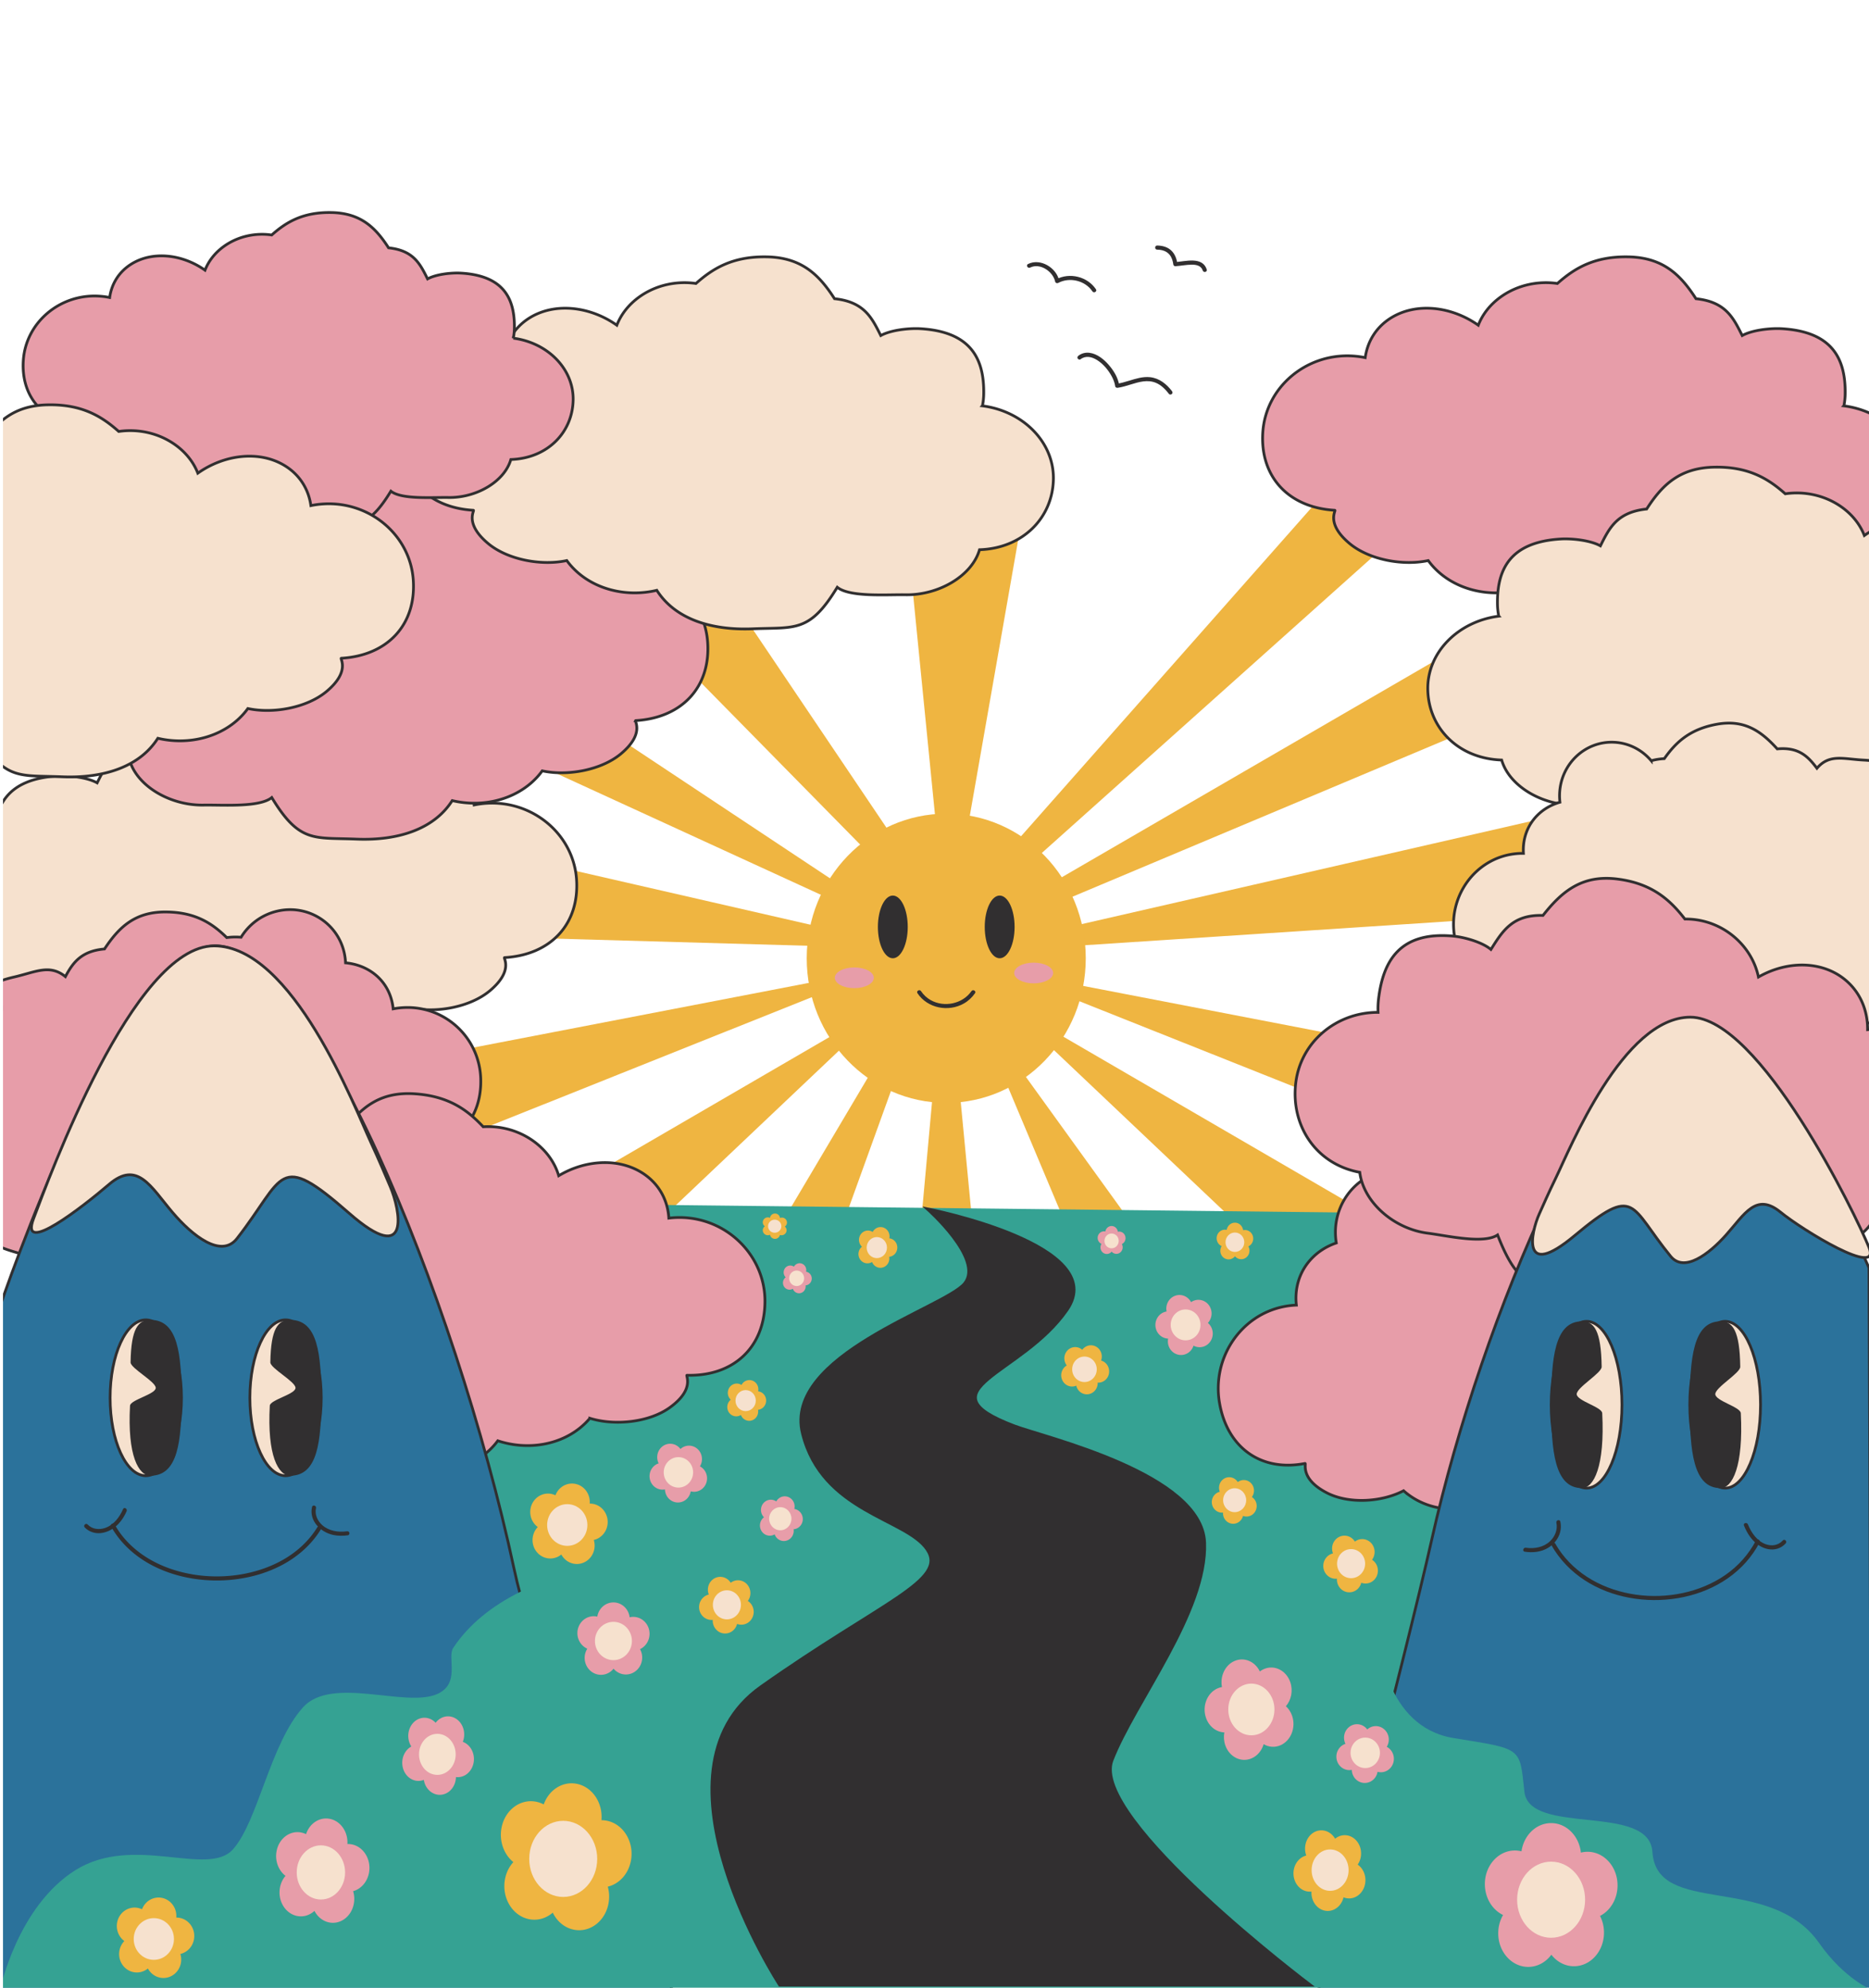 <svg xmlns="http://www.w3.org/2000/svg" xmlns:xlink="http://www.w3.org/1999/xlink" viewBox="0 0 1359.832 1446.118" xmlns:v="https://vecta.io/nano"><style><![CDATA[.L{fill:#f6e1ce}.M{fill:#e79da9}.N{fill:#efb541}.O{stroke-width:2}.P{fill:#312f30}.Q{stroke:#312f30}.R{stroke-miterlimit:10}]]></style><defs><clipPath id="A"><path d="M2.187 43.18h1359.7v1402.938H2.187z" fill="none"/></clipPath><path id="B" d="M367.116 696.667c-1.221.072 6.891 9.461-10.801 24.203-14.207 11.838-38.878 16.355-57.196 12.368-1.14 1.588-2.39 3.118-3.765 4.614-15.028 16.345-39.435 22.329-61.729 17.029-13.314 20.965-39.71 29.264-69.76 28.023-30.873-1.274-41.316 3.042-61.523-30.248-8.976 7.374-36.047 5.229-49.513 5.478-24.269.45-48.498-13.707-53.99-32.769-31.558-1.03-53.27-23.289-53.754-51.375-.464-26.881 22.064-49.475 51.629-53.289a47.44 47.44 0 0 1-.93-8.552c-.445-25.809 9.395-45.406 45.988-47.58 8.619-.512 21.902 1.047 28.904 4.991 6.412-12.786 11.956-24.562 33.653-26.811 11.259-17.528 24.028-29.987 49.257-30.454 24.7-.458 39.072 8.246 51.581 19.38 13.874-2.041 28.853 1.032 40.891 9.547 8.007 5.661 13.611 12.945 16.658 20.808 19.575-13.85 45.176-16.686 63.469-5.346 10.826 6.706 17.158 17.183 18.789 28.94 2.996-.622 6.079-1.029 9.234-1.22 33.758-1.999 62.978 22.734 65.255 55.234 2.277 32.512-18.589 55.051-52.348 57.03z"/><path id="C" d="M971.152 371.241c1.221.072-6.891 9.461 10.801 24.203 14.207 11.838 38.878 16.355 57.196 12.368 1.14 1.588 2.39 3.118 3.765 4.614 15.028 16.345 39.435 22.329 61.729 17.029 13.314 20.965 39.71 29.264 69.76 28.023 30.873-1.274 41.316 3.042 61.523-30.248 8.976 7.374 36.047 5.229 49.513 5.478 24.269.45 48.498-13.707 53.99-32.769 31.558-1.03 53.27-23.289 53.754-51.375.464-26.881-22.064-49.475-51.629-53.289a47.44 47.44 0 0 0 .93-8.552c.445-25.809-9.395-45.406-45.988-47.58-8.619-.512-21.902 1.047-28.904 4.991-6.412-12.786-11.956-24.562-33.653-26.811-11.259-17.528-24.028-29.987-49.257-30.454-24.7-.458-39.072 8.246-51.581 19.38-13.874-2.041-28.853 1.032-40.891 9.547-8.007 5.661-13.611 12.945-16.658 20.808-19.575-13.85-45.176-16.686-63.469-5.346-10.826 6.706-17.158 17.183-18.789 28.94-2.996-.622-6.079-1.029-9.234-1.22-33.758-1.999-62.978 22.734-65.255 55.234-2.277 32.512 18.589 55.051 52.348 57.03z"/><path id="D" d="M132.04 1016.936c0 31.308-2.415 56.688-22.542 56.688-8.655 0-16.907-14.616-14.894-50.946.237-4.279 18.718-8.341 18.718-12.945s-18.38-14.294-18.316-18.583c.372-24.853 5.636-30.902 14.492-30.902 20.127 0 22.542 25.38 22.542 56.688z"/><path id="E" d="M1229.44,1021.972c0,33.504,2.395,60.665,22.352,60.665,8.582,0,16.764-15.641,14.768-54.52-.235-4.579-18.56-8.927-18.56-13.853,0-4.931,18.225-15.297,18.161-19.886-.369-26.597-5.588-33.07-14.369-33.07-19.957,0-22.352,27.161-22.352,60.665Z"/><path id="F" d="M512.269 1081.767c3.322-4.164 2.758-10.327-1.259-13.77-.553-.474-1.144-.872-1.762-1.194 2.544-4.106 1.782-9.622-1.937-12.808-3.623-3.104-8.811-2.934-12.232.179a9.69 9.69 0 0 0-1.457-1.559c-4.018-3.443-9.968-2.861-13.29 1.303-2.482 3.11-2.795 7.34-1.117 10.719a9.38 9.38 0 0 0-4.45 3.099c-3.322 4.164-2.761 10.33 1.257 13.773 2.256 1.933 5.125 2.598 7.793 2.066.065 2.726 1.229 5.413 3.417 7.288 4.018 3.443 9.967 2.856 13.29-1.308a9.83 9.83 0 0 0 2.025-4.57c3.455.96 7.291-.171 9.722-3.218zm-20.797-8.051a10 10 0 0 0-1.043-4.229 9.27 9.27 0 0 0 3.395-1.973 9.69 9.69 0 0 0 1.457 1.559c.553.474 1.144.872 1.762 1.194-.699 1.12-1.146 2.348-1.348 3.609-1.383-.387-2.829-.434-4.222-.16z"/><path id="G" d="M441.852 1110.087c1.492-7.234-2.956-14.348-9.936-15.893a12.39 12.39 0 0 0-2.868-.295c.582-6.654-3.71-12.851-10.171-14.282-6.293-1.394-12.49 2.215-14.742 8.238a12.74 12.74 0 0 0-2.72-.937c-6.98-1.546-13.849 3.062-15.341 10.296-1.114 5.404 1.088 10.745 5.188 13.747-1.714 1.768-2.969 4.052-3.511 6.68-1.492 7.234 2.955 14.353 9.935 15.898 3.919.868 7.808-.206 10.723-2.601 1.742 3.267 4.797 5.767 8.598 6.608 6.98 1.546 13.845-3.068 15.337-10.302.488-2.369.343-4.724-.331-6.877 4.781-1.099 8.748-4.989 9.839-10.281zm-30.166 3.861c-.932-1.748-2.242-3.282-3.847-4.451a13.3 13.3 0 0 0 2.917-4.622 12.74 12.74 0 0 0 2.72.937 12.39 12.39 0 0 0 2.868.295c-.165 1.819.042 3.603.566 5.266-1.916.437-3.7 1.328-5.224 2.575z"/><path id="H" d="M999.933 1149.261c3.493-3.676 3.449-9.588-.098-13.208-.489-.499-1.019-.928-1.58-1.287 2.748-3.688 2.464-9-.819-12.351-3.198-3.264-8.148-3.548-11.651-.879-.356-.571-.775-1.112-1.261-1.608a8.79 8.79 0 0 0-12.747.099c-2.609 2.746-3.245 6.743-1.919 10.101-1.647.375-3.212 1.23-4.481 2.566-3.493 3.676-3.452 9.59.095 13.21 1.992 2.033 4.667 2.911 7.248 2.634-.156 2.598.736 5.255 2.668 7.227a8.79 8.79 0 0 0 12.747-.104c1.144-1.204 1.91-2.646 2.292-4.174 3.21 1.21 6.95.463 9.505-2.226zm-19.14-9.444c.084-1.39-.132-2.801-.654-4.112 1.2-.271 2.357-.801 3.387-1.586.356.571.775 1.112 1.261 1.608s1.019.928 1.58 1.287a9.2 9.2 0 0 0-1.571 3.317c-1.285-.487-2.657-.656-4.004-.514z"/><path id="I" d="M557.059 1021.153c1.181-3.526-.619-7.375-4.022-8.599a6.27 6.27 0 0 0-1.418-.332c.691-3.295-1.087-6.674-4.236-7.807-3.068-1.103-6.387.304-7.877 3.175-.404-.259-.84-.477-1.306-.645-3.403-1.224-7.119.641-8.3 4.167-.882 2.634-.1 5.451 1.773 7.218-.964.775-1.73 1.838-2.159 3.119-1.181 3.526.618 7.378 4.021 8.602 1.911.687 3.922.4 5.526-.611.676 1.748 2.056 3.197 3.909 3.863 3.403 1.224 7.117-.644 8.298-4.171.387-1.155.455-2.344.247-3.465 2.46-.242 4.68-1.935 5.544-4.514zm-15.338-.011a6.73 6.73 0 0 0-1.66-2.477c.703-.563 1.3-1.282 1.738-2.126.404.259.84.477 1.306.645a6.33 6.33 0 0 0 1.418.333c-.192.9-.195 1.807-.033 2.673-.986.095-1.933.427-2.771.953z"/></defs><g clip-path="url(#A)"><g class="N"><path d="M603.949 654.054L228.607 481.83h138.35l244.279 162.057-7.287 10.167zm-7.331 20.3L102.971 561.21v113.144l497.137 14.068-3.49-14.068zm-.941 39.333l-360.412 69.492 43.289 67.042 318.464-127.299-1.341-9.235zm13.599 37.436l-255.52 148.581 105.528 7.844L616.563 758.53l-7.287-7.407zm74.078-127.246h16.914l48.753-277.952h-93.256l27.589 277.952zm-43.752 4.564l16.502-9.747L507.129 397.65h-94.482l226.955 230.791zm132.07 27.573l414.543-174.267h-144L762.92 643.804l8.752 12.21zm6.807 18.257l493.647-113.061v94.804l-489.953 32.121-3.694-13.864zm0 41.159l360.412 69.492-43.289 67.042L777.07 725.135l1.409-9.705zm-10.129 35.693l255.519 148.581-105.528 7.844L761.063 758.53l7.287-7.407zm-13.959-127.329l-16.503-9.747 219.001-247.734 84.228.911-286.726 256.57zM638.219 772.528l-85.043 143.475 50.366 1.474 51.18-141.74-16.503-3.209zm41.697 9.426l-13.328 146.544 44.192-3.915-13.783-143.771-17.081 1.142zm49.482-.586l50.943 121.142 57.432 7.568-95.482-132.31-12.893 3.6z"/></g><g class="O Q R"><use xlink:href="#B" class="L"/><g class="M"><path d="M462.514 524.241c-1.221.072 6.891 9.461-10.801 24.203-14.207 11.838-38.878 16.355-57.196 12.368-1.14 1.588-2.39 3.118-3.765 4.614-15.028 16.345-39.435 22.329-61.729 17.029-13.314 20.965-39.71 29.264-69.76 28.023-30.873-1.274-41.316 3.042-61.523-30.248-8.976 7.374-36.047 5.229-49.513 5.478-24.269.45-48.498-13.707-53.99-32.769-31.558-1.03-53.27-23.289-53.754-51.375-.464-26.881 22.064-49.475 51.629-53.289a47.44 47.44 0 0 1-.93-8.552c-.445-25.809 9.395-45.406 45.988-47.58 8.619-.512 21.902 1.047 28.904 4.991 6.412-12.786 11.956-24.562 33.653-26.811 11.259-17.528 24.028-29.987 49.257-30.454 24.7-.458 39.072 8.246 51.581 19.38 13.874-2.041 28.853 1.032 40.891 9.547 8.007 5.661 13.611 12.945 16.658 20.808 19.575-13.85 45.176-16.686 63.469-5.346 10.826 6.706 17.158 17.183 18.789 28.94 2.996-.622 6.079-1.029 9.234-1.22 33.758-1.999 62.978 22.734 65.255 55.234 2.277 32.512-18.589 55.051-52.348 57.03z"/><use xlink:href="#C"/></g><path d="M344.391 371.241c1.221.072-6.891 9.461 10.801 24.203 14.207 11.838 38.878 16.355 57.196 12.368 1.14 1.588 2.39 3.118 3.765 4.614 15.028 16.345 39.435 22.329 61.729 17.029 13.314 20.965 39.71 29.264 69.76 28.023 30.873-1.274 41.316 3.042 61.523-30.248 8.976 7.374 36.047 5.229 49.513 5.478 24.269.45 48.498-13.707 53.99-32.769 31.558-1.03 53.27-23.289 53.754-51.375.464-26.881-22.064-49.475-51.629-53.289a47.44 47.44 0 0 0 .93-8.552c.445-25.809-9.395-45.406-45.988-47.58-8.619-.512-21.902 1.047-28.904 4.991-6.412-12.786-11.956-24.562-33.653-26.811-11.259-17.528-24.028-29.987-49.257-30.454-24.7-.458-39.072 8.246-51.581 19.38-13.874-2.041-28.853 1.032-40.891 9.547-8.007 5.661-13.611 12.945-16.658 20.808-19.575-13.85-45.176-16.686-63.469-5.346-10.826 6.706-17.158 17.183-18.789 28.94-2.996-.622-6.079-1.029-9.234-1.22-33.758-1.999-62.978 22.734-65.255 55.234-2.277 32.512 18.589 55.051 52.348 57.03z" class="L"/><path d="M61.121 310.11c1.03.06-5.811 7.978 9.108 20.409 11.98 9.983 32.785 13.792 48.231 10.429.961 1.339 2.016 2.629 3.175 3.89 12.673 13.783 33.254 18.829 52.054 14.36 11.228 17.679 33.486 24.677 58.826 23.631 26.034-1.075 34.84 2.565 51.88-25.507 7.569 6.218 30.397 4.409 41.753 4.62 20.465.379 40.897-11.559 45.528-27.633 26.612-.869 44.92-19.639 45.329-43.323.391-22.668-18.606-41.721-43.537-44.937a40.07 40.07 0 0 0 .784-7.212c.375-21.764-7.922-38.29-38.78-40.123-7.268-.432-18.469.883-24.374 4.209-5.407-10.782-10.082-20.713-28.379-22.609-9.495-14.781-20.262-25.287-41.537-25.681-20.829-.386-32.948 6.954-43.496 16.343-11.7-1.721-24.331.87-34.482 8.051-6.752 4.774-11.478 10.917-14.047 17.546-16.507-11.679-38.095-14.071-53.521-4.508-9.129 5.655-14.469 14.489-15.844 24.404-2.527-.525-5.126-.867-7.786-1.028-28.467-1.686-53.108 19.171-55.028 46.577-1.92 27.416 15.675 46.423 44.143 48.092z" class="M"/><g class="L"><path d="M1460.848 524.241c-1.221.072 6.891 9.461-10.801 24.203-14.207 11.838-38.878 16.355-57.196 12.368-1.14 1.588-2.39 3.118-3.765 4.614-15.028 16.345-39.435 22.329-61.729 17.029-13.314 20.965-39.71 29.264-69.76 28.023-30.873-1.274-41.316 3.042-61.523-30.248-8.976 7.374-36.047 5.229-49.513 5.478-24.269.45-48.498-13.707-53.99-32.769-31.558-1.03-53.27-23.289-53.754-51.375-.464-26.881 22.064-49.475 51.629-53.289a47.44 47.44 0 0 1-.93-8.552c-.445-25.809 9.395-45.406 45.988-47.58 8.619-.512 21.902 1.047 28.904 4.991 6.412-12.786 11.956-24.562 33.653-26.811 11.259-17.528 24.028-29.987 49.257-30.454 24.7-.458 39.072 8.246 51.581 19.38 13.874-2.041 28.853 1.032 40.891 9.547 8.007 5.661 13.611 12.945 16.658 20.808 19.575-13.85 45.176-16.686 63.469-5.346 10.826 6.706 17.158 17.183 18.789 28.94 2.996-.622 6.079-1.029 9.234-1.22 33.758-1.999 62.978 22.734 65.255 55.234 2.277 32.512-18.589 55.051-52.348 57.03zm-1212.52-45.35c-1.221.072 6.891 9.461-10.801 24.203-14.207 11.838-38.878 16.355-57.196 12.368-1.14 1.588-2.39 3.118-3.765 4.614-15.028 16.345-39.435 22.329-61.729 17.029-13.314 20.965-39.71 29.264-69.76 28.023-30.873-1.274-41.316 3.042-61.523-30.248-8.976 7.374-36.047 5.229-49.513 5.478-24.269.45-48.498-13.707-53.99-32.769-31.558-1.03-53.27-23.289-53.754-51.375-.464-26.881 22.064-49.475 51.629-53.289a47.44 47.44 0 0 1-.93-8.552c-.445-25.809 9.395-45.406 45.988-47.58 8.619-.512 21.902 1.047 28.904 4.991 6.412-12.786 11.956-24.562 33.653-26.811 11.259-17.528 24.028-29.987 49.257-30.454 24.7-.458 39.072 8.246 51.581 19.38 13.874-2.041 28.853 1.032 40.891 9.547 8.007 5.661 13.611 12.945 16.658 20.808 19.575-13.85 45.176-16.686 63.469-5.346 10.826 6.706 17.158 17.183 18.789 28.94 2.996-.622 6.079-1.029 9.234-1.22 33.758-1.999 62.978 22.734 65.255 55.234 2.277 32.512-18.589 55.051-52.348 57.03z"/><path d="M1433.254 676.223c3.448 4.367 5.399 9.985 5.111 16.024-.622 13.026-11.416 23.045-24.098 22.395-4.689-.24-11.118 4.407-14.635 1.741-4.671 14.049 7.618 13.257-15.905 25.137-11.18 5.647-16.629 3.331-26.03 2.568.397 2.116-2.41-.204-2.517 2.044-.777 16.282-7.788 17.308-24.081 21.829-13.514 3.75-29.169-1.209-33.908-10.6-3.396.264-7.313.758-11.926 1.922-23.742 5.994-46.141 3.249-60.206-12.442-16.891 8.184-37.326 7.087-51.996-4.384a40.35 40.35 0 0 1-3.759-3.311c-13.945 6.399-34.347 6.595-47.616-1.163-16.537-9.667-11.616-19.001-12.608-18.857-27.225 3.854-47.564-11.94-51.114-40.016s15.645-53.95 42.88-57.779c2.545-.357 5.07-.52 7.56-.477-.648-10.289 2.676-20.253 10.192-27.749 4.574-4.552 10.197-7.711 16.37-9.465-.253-2.169-.337-4.378-.229-6.638 1.027-21.507 18.839-38.061 39.798-36.986 10.787.553 20.301 5.67 26.85 13.436a44.33 44.33 0 0 1 9.509-1.51c8.136-11.544 18.146-21.312 37.907-24.976 20.18-3.74 32.403 4.78 44.266 17.873 15.715-1.46 22.488 5.599 28.872 14.112 9.031-10.634 19.179-6.73 33.969-5.972 25.636 1.315 48.758 13.369 47.503 39.664a54.36 54.36 0 0 1-.244 3.118c19.297 8.298 35.189 38.432 38.59 57.694 2.376 13.387-.858 19.202-8.506 22.768z"/></g></g><path d="M216.923 873.703l905.003 10.038-104.796 368.828H333.896L216.923 873.703z" fill="#35a293"/><g class="Q O"><g class="R"><g class="M"><path d="M-51.518 853.164c-2.945 5.179-4.081 11.368-2.755 17.567 2.862 13.371 16.079 21.691 29.514 18.603 4.967-1.142 12.617 2.446 15.923-.983 7.359 13.659-5.9 15.179 21.227 23.003 12.893 3.719 18.321.282 28.232-2.297-.068 2.266 2.539-.671 3.033 1.637 3.577 16.713 11.237 16.441 29.4 18.02 15.065 1.31 30.947-6.806 34.424-17.434 3.671-.373 7.937-.608 13.061-.281 26.367 1.686 49.825-5.421 62.198-24.349 19.419 5.259 41.059.232 54.79-14.441 1.254-1.335 2.407-2.713 3.456-4.145 15.972 3.971 37.794.289 50.655-10.271 16.03-13.159 9.2-21.888 10.284-21.928 29.725-1.193 48.782-21.422 47.836-51.172s-25.811-52.89-55.543-51.669c-2.778.115-5.502.427-8.155.945-1.044-10.779-6.275-20.464-15.566-26.795-5.653-3.843-12.191-6.044-19.08-6.685-.096-2.294-.379-4.598-.875-6.918-4.725-22.077-26.541-35.827-48.743-30.723-11.427 2.627-20.724 9.737-26.408 19.026-3.483-.286-6.979-.202-10.41.247-10.637-10.406-22.975-18.614-44.697-18.646-22.183-.03-33.799 11.12-44.258 26.938-17.029 1.481-23.072 10.08-28.453 20.111-11.438-9.292-21.618-3.318-37.285.284-27.157 6.243-49.816 23.129-44.039 50.119a55.14 55.14 0 0 0 .787 3.182c-19.208 12.267-31.096 46.499-31.478 67.093-.279 14.315 4.156 19.721 12.925 21.958zm1378.692 141.738c4.287 4.913 6.889 11.383 6.889 18.481 0 15.31-12.095 27.707-27.001 27.707-5.511 0-12.789 5.835-17.062 2.922-4.69 16.753 9.675 15.085-17.241 30.43-12.793 7.293-19.311 4.905-30.376 4.576.584 2.457-2.837-.095-2.837 2.547 0 19.138-8.162 20.762-27.013 27.043-15.636 5.209-34.268.336-40.35-10.39-3.967.514-8.532 1.328-13.876 2.971-27.502 8.455-53.918 6.584-71.288-10.968-19.346 10.612-43.368 10.554-61.211-2.014a47.19 47.19 0 0 1-4.593-3.656c-15.992 8.341-39.903 9.797-55.894 1.5-19.931-10.34-14.684-21.58-15.839-21.352-31.705 6.156-56.437-11.14-62.172-43.846s15.324-64.197 47.043-70.324c2.964-.571 5.915-.914 8.838-1.014-1.336-12.025 2.004-23.908 10.397-33.148 5.108-5.613 11.524-9.655 18.664-12.083-.418-2.528-.64-5.113-.64-7.769 0-25.279 19.958-45.759 44.593-45.759 12.679 0 24.12 5.427 32.234 14.139 3.619-1.185 7.335-1.971 11.065-2.342 8.894-14.025 20.084-26.079 43.048-31.563 23.452-5.599 38.26 3.656 52.902 18.295 18.344-2.656 26.681 5.213 34.642 14.81 9.993-13.011 22.111-9.044 39.495-9.044 30.132 0 57.917 12.743 57.917 43.649 0 1.228-.042 2.457-.111 3.67 23.09 8.569 43.41 42.946 48.476 65.326 3.535 15.553.069 22.566-8.699 27.207z"/><path d="M499.852 1000.543c-1.223-.031 6.116 10.164-12.689 23.596-15.101 10.786-40.049 13.274-57.988 7.686a49.41 49.41 0 0 1-4.119 4.354c-16.277 15.281-41.078 19.276-62.877 12.022-14.936 20.105-41.903 26.275-71.755 22.477-30.669-3.903-41.42-.415-58.913-35.838-9.533 6.708-36.343 2.245-49.783 1.359-24.224-1.598-47.247-17.985-51.205-37.753-31.371-3.714-51.241-28.092-49.491-56.575 1.674-27.261 25.923-48.237 55.693-49.598-.334-2.844-.43-5.77-.247-8.739 1.608-26.174 12.973-45.188 49.617-44.293 8.631.211 21.746 2.914 28.411 7.5 7.407-12.406 13.868-23.863 35.672-24.304 12.615-16.798 26.331-28.335 51.513-26.674 24.654 1.626 38.286 11.657 49.868 23.991 13.99-.893 28.675 3.487 39.996 13.128 7.53 6.41 12.537 14.262 14.948 22.481 20.611-12.369 46.352-13.076 63.682-.044 10.257 7.707 15.735 18.852 16.426 30.897 3.036-.376 6.14-.527 9.3-.454 33.804.831 60.961 28.351 60.648 61.456-.315 33.117-22.903 54.178-56.706 53.325zm864.872-125.031c-1.241-.101 5.547 11.508-14.461 25.237-16.067 11.025-41.599 12.385-59.47 5.256a53.37 53.37 0 0 1-4.476 4.558c-17.56 15.9-43.042 18.926-64.727 9.754-16.516 21.276-44.343 26.574-74.445 20.756-30.926-5.978-42.088-2.736-57.535-42.633-10.136 6.848-37.101.468-50.709-1.247-24.525-3.09-46.852-22.368-49.571-44.314-31.652-5.808-50.245-33.697-46.584-64.908 3.504-29.872 29.545-51.591 59.906-51.449-.152-3.144-.056-6.366.326-9.619 3.364-28.68 16.176-48.954 53.377-45.953 8.762.707 21.918 4.399 28.393 9.807 8.351-13.228 15.678-25.465 37.877-24.75 13.937-17.769 28.645-29.694 54.141-26.482 24.961 3.145 38.159 14.92 49.121 29.113 14.284-.211 28.926 5.41 39.8 16.631 7.233 7.46 11.805 16.365 13.714 25.533 21.774-12.461 47.994-11.821 64.755 3.457 9.92 9.035 14.754 21.587 14.66 34.864 3.112-.247 6.278-.242 9.486.013 34.317 2.774 60.112 34.517 57.605 70.886-2.508 36.383-26.867 58.288-61.182 55.49z"/></g><path d="M0 950.465s87.656-260.219 156.098-262.317 174.707 251.825 217.934 453.268c21.688 101.071 115.271 306.348 115.271 306.348H0V950.465z" fill="#2b729b"/><g class="L"><path d="M79.359 861.634c-18.898 16.158-65.486 52.59-54.952 24.979 11.015-28.872 72.415-198.478 131.354-198.465 57.152.013 102.204 117.411 114.117 143.092 6.154 13.265 10.604 23.994 14.053 32.044 7.178 16.757 15.605 59.211-29.939 19.334-52.579-46.036-46.436-26.563-81.561 18.435-11.401 14.606-32.316-1.785-47.031-19.135-15.659-18.463-25.374-37.953-46.039-20.284z"/></g></g><ellipse cx="106.076" cy="1016.936" rx="25.964" ry="56.688" class="L"/></g><use xlink:href="#D" class="P"/><ellipse cx="207.766" cy="1016.936" rx="25.964" ry="56.688" class="L O Q"/><g class="P"><path d="M233.73 1016.936c0 31.308-2.415 56.688-22.542 56.688-8.655 0-16.907-14.616-14.894-50.946.237-4.279 18.718-8.341 18.718-12.945s-18.38-14.294-18.316-18.583c.372-24.853 5.636-30.902 14.492-30.902 20.127 0 22.542 25.38 22.542 56.688zm-172.078 94.317c2.984 3.107 7.317 4.551 11.581 4.123 5.043-.506 9.59-3.149 13.026-6.807 2.501-2.662 4.425-5.804 5.875-9.146.761-1.753-1.823-3.283-2.59-1.514-2.54 5.852-6.79 11.544-13.04 13.703-4.414 1.524-9.391.997-12.73-2.48-1.34-1.395-3.459.728-2.121 2.121h0zm165.369-14.869c-2.265 10.028 6.182 18.342 15.398 20.327 3.555.766 7.149.739 10.737.241.809-.112 1.235-1.136 1.048-1.845-.228-.867-1.047-1.159-1.845-1.048-6.15.854-12.978-.182-17.782-4.389-3.538-3.098-5.731-7.762-4.663-12.489.425-1.88-2.467-2.683-2.893-.798h0z"/><path d="M80.862 1110.664c5.6 9.937 13.761 18.186 23.315 24.364 9.762 6.314 20.883 10.485 32.263 12.74a109.68 109.68 0 0 0 35.662 1.136c11.665-1.547 23.114-4.946 33.501-10.525 10.005-5.374 18.89-12.829 25.468-22.12a66.88 66.88 0 0 0 2.352-3.566c1.015-1.649-1.579-3.157-2.59-1.514-5.778 9.385-13.949 17.046-23.376 22.698-9.687 5.808-20.531 9.519-31.636 11.448-11.35 1.971-23.11 2.064-34.49.276-11.142-1.751-22.064-5.269-31.876-10.876-9.492-5.424-17.885-12.838-23.862-22.038-.751-1.156-1.461-2.337-2.138-3.537-.948-1.682-3.54-.172-2.59 1.514h0z"/></g><g class="Q O"><g class="R"><path d="M1359.825 922.368s-74.555-171.042-132.768-172.757-148.596 205.837-185.362 370.492c-18.447 82.613-83.715 332.275-83.715 332.275l403.906-4.613-2.061-525.397z" fill="#2b729b"/><g class="L"><path d="M1295.392 881.821c16.209 13.207 73.468 48.278 64.433 25.709-9.448-23.599-79.412-167.524-129.965-167.513-49.021.01-87.663 95.969-97.882 116.96-5.278 10.843-9.096 19.612-12.053 26.192-6.157 13.696-13.385 48.398 25.68 15.803 45.099-37.629 39.83-21.712 69.957 15.069 9.779 11.939 27.719-1.459 40.34-15.64 13.431-15.091 21.764-31.022 39.489-16.58z"/></g></g><ellipse cx="1255.185" cy="1021.972" rx="25.745" ry="60.665" class="L"/></g><use xlink:href="#E" class="P"/><ellipse cx="1154.353" cy="1021.972" rx="25.745" ry="60.665" class="L O Q"/><g class="P"><path d="M1128.609 1021.972c0 33.504 2.395 60.665 22.352 60.665 8.582 0 16.764-15.641 14.768-54.52-.235-4.579-18.56-8.927-18.56-13.853 0-4.931 18.225-15.297 18.161-19.886-.369-26.597-5.588-33.07-14.369-33.07-19.957 0-22.352 27.161-22.352 60.665zm168.512 98.738c-3.217 3.618-8.048 4.342-12.488 2.727-6.289-2.288-10.499-8.442-12.893-14.4-.711-1.769-3.614-.997-2.893.798 2.324 5.782 5.855 11.27 11.218 14.656 3.841 2.425 8.676 3.57 13.11 2.231 2.342-.707 4.444-2.064 6.068-3.89 1.279-1.438-.835-3.568-2.121-2.121h0zm-164.74-12.891c1.042 4.972-.994 10.041-4.62 13.468-4.68 4.423-11.409 5.655-17.62 4.723-1.889-.283-2.703 2.607-.798 2.893 5.862.879 11.975.261 17.116-2.88 4.13-2.524 7.376-6.537 8.629-11.246.676-2.543.724-5.184.185-7.755-.396-1.888-3.288-1.089-2.893.798h0z"/><path d="M1277.606 1120.708c-5.237 10.029-12.903 18.609-22.19 25.06s-19.987 10.828-31.067 13.206c-11.139 2.391-22.781 2.802-34.062 1.196s-22.295-5.15-32.167-10.852c-9.734-5.622-18.243-13.346-24.398-22.783-.78-1.196-1.52-2.416-2.227-3.656-.956-1.677-3.549-.167-2.59 1.514 5.842 10.242 14.184 18.846 24.048 25.273 9.768 6.364 20.92 10.575 32.36 12.71 11.724 2.188 23.784 2.284 35.545.31 11.481-1.927 22.702-5.92 32.615-12.059 9.944-6.158 18.499-14.508 24.556-24.539.764-1.266 1.485-2.556 2.169-3.867.893-1.71-1.696-3.228-2.59-1.514h0z"/></g><ellipse cx="688.459" cy="697.167" rx="101.507" ry="105.197" class="N"/><g class="P"><ellipse cx="649.587" cy="674.354" rx="10.862" ry="22.812"/><ellipse cx="727.33" cy="674.354" rx="10.862" ry="22.812"/><path d="M667.525,722.594c7.286,10.954,22.475,13.881,33.763,7.468,3.246-1.844,5.976-4.41,8.104-7.468,1.105-1.588-1.494-3.089-2.59-1.514-6.483,9.314-19.869,12.068-29.682,6.517-2.82-1.595-5.21-3.82-7.004-6.517-1.064-1.6-3.664-.1-2.59,1.514h0Z"/></g><path d="M329.745 1198.905c91.023-137.567 532.991-33.262 532.991-33.262l140.896 28.606s3.841 62.066 53.904 70.224 48.095 6.257 51.552 38.89 90.85 8.056 93.167 43.94c3.064 47.445 85.45 15.206 121.301 66.323 18.362 26.182 38.331 34.138 38.331 34.138H0s12.591-60.64 54.829-87.154 96.295 5.299 114.599-15.096 27.024-76.638 50.99-103.337c20.749-23.115 73.914.148 97.191-9.518 17.842-7.409 7.503-26.751 12.136-33.754z" fill="#35a293"/><path d="M583.872 1043.004c14.298 57.131 75.242 61.652 90.586 84.219s-32.884 37.788-120.714 99.849 13.532 217.202 13.532 217.202h386.308s-160.862-121.289-144.521-163.603 69.447-108.123 67.404-158.437-116.253-76.456-138.479-84.878c-68.84-26.087 5.713-36.901 38.394-84.388s-101.925-73.58-101.925-73.58 41.669 36.681 27.371 54.304-132.255 52.181-117.957 109.313z" class="O P Q R"/><path d="M571.037 892.364c.932-.653 1.539-1.723 1.539-2.932 0-1.988-1.641-3.599-3.666-3.599-.497 0-.97.097-1.403.273-.186-1.816-1.748-3.234-3.646-3.234-1.87 0-3.411 1.374-3.637 3.149-.478-.224-1.012-.35-1.577-.35-2.024 0-3.666 1.611-3.666 3.6 0 1.189.588 2.244 1.494 2.9-.906.655-1.494 1.71-1.494 2.899 0 1.988 1.641 3.6 3.666 3.6a3.7 3.7 0 0 0 1.599-.36c.291 1.702 1.798 2.999 3.615 2.999 1.755 0 3.222-1.211 3.581-2.829.37.123.767.19 1.179.19 2.025 0 3.666-1.612 3.666-3.6 0-1.079-.483-2.047-1.249-2.707zm-8.776 2.107a3.59 3.59 0 0 0-1.443-2.299c.79-.571 1.338-1.447 1.465-2.45a3.71 3.71 0 0 0 1.577.35c.497 0 .97-.097 1.403-.273.095.931.552 1.758 1.231 2.341-.728.51-1.258 1.275-1.454 2.162-.37-.123-.767-.19-1.179-.19a3.7 3.7 0 0 0-1.6.36z" class="N"/><ellipse cx="563.656" cy="892.096" rx="4.845" ry="4.758" class="L"/><path d="M268.508 1362.258c1.628-9.432-3.878-18.551-12.302-20.374-1.16-.251-2.316-.35-3.453-.307.549-8.655-4.751-16.588-12.547-18.275-7.595-1.644-14.96 3.205-17.53 11.085a14.47 14.47 0 0 0-3.29-1.145c-8.424-1.823-16.575 4.34-18.203 13.772-1.216 7.046 1.551 13.922 6.547 17.712-2.019 2.341-3.477 5.339-4.068 8.766-1.628 9.432 3.877 18.557 12.301 20.381 4.73 1.024 9.379-.473 12.828-3.659 2.168 4.196 5.896 7.361 10.484 8.354 8.424 1.823 16.57-4.348 18.198-13.78.533-3.089.305-6.143-.554-8.921 5.721-1.553 10.4-6.708 11.592-13.608zm-36.166 5.807c-1.16-2.245-2.769-4.202-4.725-5.677 1.473-1.703 2.645-3.759 3.401-6.078a14.47 14.47 0 0 0 3.29 1.145c1.16.251 2.316.35 3.453.307-.157 2.366.132 4.676.8 6.822-2.293.618-4.417 1.822-6.22 3.481z" class="M"/><ellipse cx="233.484" cy="1362.233" rx="17.596" ry="19.7" class="L"/><path d="M458.988 1353.998c2.628-13.177-4.78-26.238-16.549-29.18a19.53 19.53 0 0 0-4.841-.588c1.082-12.134-6.077-23.52-16.97-26.242-10.612-2.652-21.134 3.827-25.029 14.782-1.438-.758-2.969-1.355-4.582-1.758-11.77-2.942-23.443 5.349-26.071 18.527-1.963 9.844 1.678 19.63 8.559 25.18-2.921 3.197-5.077 7.345-6.031 12.132-2.628 13.177 4.778 26.247 16.547 29.189 6.609 1.652 13.194-.241 18.154-4.562 2.895 5.993 8.018 10.608 14.428 12.21 11.77 2.942 23.437-5.361 26.064-18.538.86-4.315.65-8.616-.457-12.558 8.094-1.924 14.854-8.955 16.776-18.595zm-51.021 6.525c-1.549-3.206-3.739-6.029-6.434-8.19 2.131-2.326 3.851-5.162 4.998-8.385 1.438.758 2.969 1.355 4.582 1.758a19.53 19.53 0 0 0 4.841.588c-.305 3.317.017 6.576.878 9.62-3.244.764-6.271 2.36-8.864 4.609z" class="N"/><ellipse cx="409.782" cy="1352.382" rx="24.731" ry="27.689" class="L"/><path d="M1176.88 1371.653c0-13.502-9.771-24.442-21.83-24.442-1.661 0-3.28.209-4.839.607-1.305-12.107-10.508-21.472-21.669-21.472-10.873 0-19.881 8.89-21.551 20.533a19.75 19.75 0 0 0-4.814-.598c-12.059 0-21.839 10.94-21.839 24.442 0 10.086 5.458 18.749 13.254 22.487-2.229 3.833-3.525 8.407-3.525 13.312 0 13.502 9.771 24.451 21.83 24.451 6.771 0 12.83-3.454 16.831-8.881 3.991 5.143 9.89 8.397 16.458 8.397 12.059 0 21.83-10.949 21.83-24.451 0-4.422-1.042-8.568-2.89-12.145 7.525-3.852 12.754-12.363 12.754-22.24zm-48.525 18.815c-2.136-2.752-4.822-4.972-7.873-6.424 1.627-2.79 2.754-5.978 3.246-9.403a19.75 19.75 0 0 0 4.814.598c1.661 0 3.28-.209 4.839-.607.347 3.311 1.297 6.414 2.729 9.175-3.017 1.537-5.661 3.833-7.754 6.661z" class="M"/><ellipse cx="1128.542" cy="1382.079" rx="24.731" ry="27.689" class="L"/><path d="M938.74 1223.728c-2.975-8.543-11.568-12.765-19.198-9.434-1.051.459-2.029 1.038-2.928 1.721-3.494-7.3-11.38-10.682-18.442-7.599-6.879 3.003-10.62 11.117-9.11 18.944-1.067.182-2.132.495-3.177.951-7.63 3.331-11.407 12.954-8.431 21.497 2.223 6.381 7.585 10.355 13.341 10.566-.565 3.041-.378 6.293.703 9.396 2.975 8.543 11.57 12.771 19.2 9.44 4.284-1.87 7.357-5.729 8.692-10.268 3.659 2.151 8.108 2.581 12.263.767 7.63-3.331 11.399-12.958 8.424-21.501-.974-2.798-2.548-5.133-4.505-6.886 3.912-4.516 5.345-11.345 3.169-17.595zm-26.556 25.309c-1.958-1.151-4.147-1.814-6.397-1.889.415-2.214.425-4.543-.018-6.846 1.067-.182 2.132-.495 3.177-.951 1.051-.459 2.029-1.038 2.928-1.721.95 1.999 2.234 3.7 3.748 5.051-1.57 1.806-2.737 3.989-3.438 6.356z" class="M"/><ellipse cx="910.454" cy="1243.677" rx="16.795" ry="18.804" class="L"/><path d="M880.862 951.97c-1.921-5.105-7.468-7.628-12.394-5.637a9.41 9.41 0 0 0-1.89 1.028c-2.256-4.362-7.347-6.384-11.906-4.541-4.441 1.795-6.856 6.643-5.882 11.321-.689.109-1.376.296-2.051.569-4.926 1.991-7.364 7.741-5.443 12.846 1.435 3.813 4.897 6.188 8.613 6.314a10.21 10.21 0 0 0 .454 5.615c1.921 5.105 7.47 7.632 12.396 5.641 2.766-1.118 4.749-3.424 5.611-6.136 2.362 1.285 5.234 1.542 7.917.458 4.926-1.991 7.359-7.744 5.438-12.848a9.8 9.8 0 0 0-2.908-4.115c2.526-2.699 3.451-6.78 2.046-10.514zm-17.144 15.124c-1.264-.688-2.677-1.084-4.13-1.129a10.16 10.16 0 0 0-.012-4.091c.689-.109 1.376-.296 2.051-.569a9.41 9.41 0 0 0 1.89-1.028 9.57 9.57 0 0 0 2.42 3.019c-1.014 1.079-1.767 2.384-2.22 3.798z" class="M"/><ellipse cx="862.601" cy="963.891" rx="10.843" ry="11.237" class="L"/><path d="M343.138 1286.545c3.348-6.243 1.543-14.34-4.033-18.089a11.2 11.2 0 0 0-2.388-1.224c2.399-6.004.466-13.196-4.695-16.665-5.028-3.38-11.398-2.07-15.057 2.795a12.11 12.11 0 0 0-2.078-1.773c-5.576-3.749-12.812-1.73-16.16 4.513-2.501 4.664-2.126 10.366.552 14.519-1.981 1.08-3.715 2.791-4.932 5.06-3.348 6.243-1.546 14.344 4.031 18.093 3.131 2.105 6.789 2.392 9.985 1.126.57 3.619 2.491 6.957 5.528 8.999 5.576 3.749 12.81 1.723 16.158-4.52 1.097-2.045 1.643-4.286 1.676-6.514 4.435.558 8.964-1.752 11.413-6.319zm-27.105-6.385c-.305-1.936-.997-3.798-2.047-5.418 1.444-.784 2.756-1.908 3.833-3.339a12.11 12.11 0 0 0 2.078 1.773 11.2 11.2 0 0 0 2.388 1.224c-.661 1.639-.991 3.369-1.014 5.091-1.776-.227-3.568.013-5.237.669z" class="M"/><ellipse cx="318.201" cy="1276.339" rx="13.339" ry="14.935" class="L"/><use xlink:href="#F" class="M"/><ellipse cx="493.598" cy="1071.182" rx="10.692" ry="11.08" class="L"/><path d="M1011.98 1285.81c3.322-4.164 2.758-10.327-1.259-13.77-.553-.474-1.144-.872-1.762-1.194 2.544-4.106 1.782-9.622-1.937-12.808-3.623-3.104-8.811-2.934-12.232.179a9.69 9.69 0 0 0-1.457-1.559c-4.018-3.443-9.968-2.861-13.29 1.303-2.482 3.11-2.795 7.34-1.117 10.719a9.38 9.38 0 0 0-4.45 3.099c-3.322 4.164-2.761 10.33 1.257 13.773 2.256 1.933 5.125 2.598 7.793 2.066.065 2.726 1.229 5.413 3.417 7.288 4.018 3.443 9.967 2.856 13.29-1.308a9.83 9.83 0 0 0 2.025-4.57c3.455.96 7.291-.171 9.722-3.218zm-20.797-8.051a10 10 0 0 0-1.043-4.229 9.27 9.27 0 0 0 3.395-1.973 9.69 9.69 0 0 0 1.457 1.559c.553.474 1.144.872 1.762 1.194-.699 1.12-1.146 2.348-1.348 3.609-1.383-.387-2.829-.434-4.222-.16z" class="M"/><ellipse cx="993.31" cy="1275.226" rx="10.692" ry="11.08" class="L"/><path d="M583.621 1107.795c1.407-3.83-.448-8.115-4.143-9.573a6.94 6.94 0 0 0-1.546-.413c.862-3.592-.983-7.362-4.404-8.711-3.332-1.315-7.02.118-8.744 3.219a7.12 7.12 0 0 0-1.413-.752c-3.696-1.458-7.833.463-9.24 4.293-1.051 2.861-.281 5.979 1.719 7.982-1.083.818-1.956 1.959-2.468 3.35-1.407 3.83.447 8.118 4.142 9.576 2.075.819 4.292.572 6.084-.484.687 1.941 2.156 3.578 4.169 4.372 3.696 1.458 7.831-.467 9.238-4.297a7.59 7.59 0 0 0 .38-3.795c2.708-.183 5.197-1.965 6.226-4.767zm-16.832-.53c-.368-1.039-.96-1.993-1.743-2.774a7.28 7.28 0 0 0 1.975-2.275 7.12 7.12 0 0 0 1.413.752 6.94 6.94 0 0 0 1.546.413 7.46 7.46 0 0 0-.12 2.933 6.98 6.98 0 0 0-3.071.952z" class="M"/><ellipse cx="567.72" cy="1104.908" rx="8.11" ry="8.405" class="L"/><path d="M590.296 931.93c.945-2.573-.301-5.451-2.783-6.43-.342-.135-.69-.227-1.039-.277.579-2.413-.66-4.945-2.958-5.851-2.238-.883-4.715.079-5.874 2.162a4.78 4.78 0 0 0-.949-.505c-2.482-.979-5.261.311-6.207 2.884-.706 1.922-.189 4.016 1.154 5.361a4.95 4.95 0 0 0-1.658 2.25c-.945 2.573.3 5.453 2.782 6.432 1.394.55 2.883.384 4.086-.325.462 1.304 1.448 2.403 2.8 2.937 2.482.979 5.26-.313 6.205-2.886a5.1 5.1 0 0 0 .255-2.549c1.819-.123 3.491-1.32 4.182-3.202zm-11.306-.356a4.97 4.97 0 0 0-1.171-1.863c.53-.399.985-.915 1.326-1.528a4.78 4.78 0 0 0 .949.505c.342.135.69.227 1.039.277a5.01 5.01 0 0 0-.08 1.97c-.729.048-1.434.271-2.062.639z" class="M"/><ellipse cx="579.616" cy="929.991" rx="5.448" ry="5.646" class="L"/><use xlink:href="#G" class="N"/><ellipse cx="412.721" cy="1109.478" rx="14.638" ry="15.17" class="L"/><path d="M141.057 1411.274c1.492-7.234-2.956-14.348-9.936-15.893a12.39 12.39 0 0 0-2.868-.295c.582-6.654-3.71-12.851-10.171-14.282-6.293-1.394-12.49 2.215-14.742 8.238a12.74 12.74 0 0 0-2.72-.937c-6.98-1.546-13.849 3.062-15.341 10.296-1.114 5.404 1.088 10.745 5.188 13.747-1.714 1.768-2.969 4.052-3.511 6.68-1.492 7.234 2.955 14.353 9.935 15.898 3.919.868 7.808-.206 10.723-2.601 1.742 3.267 4.797 5.767 8.598 6.608 6.98 1.546 13.845-3.068 15.337-10.302.488-2.369.343-4.724-.331-6.877 4.781-1.099 8.748-4.989 9.839-10.281zm-30.166 3.861c-.932-1.748-2.242-3.282-3.847-4.451a13.3 13.3 0 0 0 2.917-4.622 12.74 12.74 0 0 0 2.72.937 12.39 12.39 0 0 0 2.868.295c-.165 1.819.042 3.603.566 5.266-1.916.437-3.7 1.328-5.224 2.575z" class="N"/><ellipse cx="111.927" cy="1410.664" rx="14.638" ry="15.17" class="L"/><path d="M472.599 1188.609c0-6.797-5.314-12.304-11.872-12.304a11.4 11.4 0 0 0-2.632.306c-.71-6.095-5.715-10.809-11.785-10.809-5.913 0-10.812 4.475-11.72 10.336-.843-.196-1.719-.301-2.618-.301-6.558 0-11.877 5.507-11.877 12.304 0 5.077 2.968 9.438 7.208 11.32a12.57 12.57 0 0 0-1.917 6.701c0 6.797 5.314 12.308 11.872 12.308 3.682 0 6.978-1.739 9.153-4.471 2.171 2.589 5.378 4.227 8.95 4.227 6.558 0 11.872-5.512 11.872-12.308 0-2.226-.567-4.313-1.572-6.114 4.093-1.939 6.936-6.223 6.936-11.196zm-26.39 9.471c-1.161-1.385-2.622-2.503-4.282-3.234a12.44 12.44 0 0 0 1.765-4.733c.843.196 1.719.301 2.618.301a11.4 11.4 0 0 0 2.632-.306c.189 1.667.705 3.229 1.484 4.619-1.641.774-3.079 1.93-4.217 3.353z" class="M"/><ellipse cx="446.311" cy="1193.858" rx="13.45" ry="13.939" class="L"/><path d="M990.032 1377.18c4.602-5.232 4.544-13.645-.129-18.797-.644-.71-1.342-1.32-2.082-1.832 3.621-5.249 3.246-12.81-1.078-17.578-4.213-4.645-10.734-5.049-15.349-1.251-.468-.813-1.021-1.582-1.661-2.288-4.673-5.152-12.191-5.091-16.792.14-3.438 3.908-4.275 9.597-2.528 14.376-2.17.533-4.231 1.751-5.903 3.652-4.602 5.232-4.547 13.649.125 18.801 2.624 2.893 6.149 4.143 9.548 3.749-.206 3.698.97 7.479 3.515 10.285 4.673 5.152 12.191 5.084 16.792-.148 1.507-1.713 2.516-3.765 3.02-5.941 4.229 1.722 9.156.659 12.522-3.169zm-25.215-13.441c.11-1.979-.174-3.987-.861-5.853 1.581-.386 3.105-1.139 4.462-2.257.468.813 1.021 1.582 1.661 2.288s1.342 1.32 2.082 1.832a13.6 13.6 0 0 0-2.07 4.721 10.71 10.71 0 0 0-5.275-.732z" class="N"/><ellipse cx="967.749" cy="1360.569" rx="13.45" ry="15.058" class="L"/><use xlink:href="#H" class="N"/><ellipse cx="983.018" cy="1137.589" rx="10.209" ry="10.58" class="L"/><path d="M545.784 1179.221c3.493-3.676 3.449-9.588-.098-13.208-.489-.499-1.019-.928-1.58-1.287 2.748-3.688 2.464-9-.819-12.351-3.198-3.264-8.148-3.548-11.651-.879-.356-.571-.775-1.112-1.261-1.608a8.79 8.79 0 0 0-12.747.099c-2.609 2.746-3.245 6.743-1.919 10.101-1.647.375-3.212 1.23-4.481 2.566-3.493 3.676-3.452 9.59.095 13.21 1.992 2.033 4.667 2.911 7.248 2.634-.156 2.598.736 5.255 2.668 7.227a8.79 8.79 0 0 0 12.747-.104c1.144-1.204 1.91-2.646 2.292-4.174 3.21 1.21 6.95.463 9.505-2.226zm-19.14-9.444c.084-1.39-.132-2.801-.654-4.112 1.2-.271 2.357-.801 3.387-1.586.356.571.775 1.112 1.261 1.608s1.019.928 1.58 1.287a9.2 9.2 0 0 0-1.571 3.317c-1.285-.487-2.657-.656-4.004-.514z" class="N"/><ellipse cx="528.869" cy="1167.55" rx="10.209" ry="10.58" class="L"/><path d="M912.206 1101.031c2.871-3.021 2.835-7.879-.08-10.854a7.43 7.43 0 0 0-1.299-1.058c2.259-3.031 2.025-7.397-.673-10.15-2.628-2.682-6.696-2.916-9.575-.723-.292-.47-.637-.914-1.036-1.321-2.915-2.975-7.605-2.94-10.476.081-2.144 2.257-2.667 5.541-1.577 8.301a7.3 7.3 0 0 0-3.683 2.109c-2.871 3.021-2.837 7.881.078 10.856 1.637 1.67 3.836 2.393 5.957 2.165-.129 2.135.605 4.319 2.193 5.939 2.915 2.975 7.605 2.936 10.476-.085.94-.989 1.57-2.174 1.884-3.43 2.638.995 5.712.38 7.812-1.83zm-15.73-7.761a7.88 7.88 0 0 0-.537-3.379 7.22 7.22 0 0 0 2.784-1.303c.292.47.637.914 1.036 1.321a7.43 7.43 0 0 0 1.299 1.058 7.58 7.58 0 0 0-1.291 2.726c-1.056-.4-2.183-.539-3.291-.423z" class="N"/><ellipse cx="898.305" cy="1091.439" rx="8.39" ry="8.695" class="L"/><path d="M806.078 1001.551c2.032-4.003.549-8.953-3.314-11.059a7.7 7.7 0 0 0-1.641-.665c1.404-3.817-.134-8.201-3.709-10.15-3.483-1.899-7.706-.836-9.993 2.324a7.95 7.95 0 0 0-1.452-1.018c-3.863-2.106-8.642-.57-10.674 3.433-1.518 2.99-1.074 6.512.861 8.982-1.291.747-2.394 1.877-3.133 3.331-2.032 4.003-.55 8.956 3.312 11.062 2.169 1.183 4.629 1.217 6.727.306.504 2.222 1.904 4.217 4.007 5.364 3.863 2.106 8.64.566 10.672-3.437.665-1.311.956-2.722.902-4.105 2.99.172 5.946-1.438 7.433-4.366zm-18.374-2.896a8.25 8.25 0 0 0-1.555-3.279c.941-.543 1.782-1.291 2.455-2.221a7.95 7.95 0 0 0 1.452 1.018 7.7 7.7 0 0 0 1.641.665c-.387 1.042-.55 2.128-.507 3.197-1.198-.071-2.39.148-3.486.621z" class="N"/><ellipse cx="789.027" cy="996.201" rx="8.951" ry="9.276" class="L"/><path d="M911.805 901.096c0-3.445-2.694-6.237-6.018-6.237a5.77 5.77 0 0 0-1.334.155c-.36-3.089-2.897-5.479-5.974-5.479-2.997 0-5.481 2.269-5.941 5.239-.428-.099-.871-.153-1.327-.153-3.324 0-6.02 2.791-6.02 6.237 0 2.574 1.504 4.784 3.654 5.738-.614.978-.972 2.145-.972 3.397 0 3.445 2.694 6.239 6.018 6.239 1.867 0 3.537-.881 4.64-2.266 1.1 1.312 2.726 2.143 4.537 2.143 3.324 0 6.018-2.794 6.018-6.239 0-1.128-.287-2.186-.797-3.099 2.075-.983 3.516-3.155 3.516-5.675zm-13.377 4.801c-.589-.702-1.329-1.269-2.17-1.639a6.31 6.31 0 0 0 .895-2.399c.428.099.871.153 1.327.153a5.77 5.77 0 0 0 1.334-.155 6.21 6.21 0 0 0 .752 2.341c-.832.392-1.561.978-2.138 1.7z" class="N"/><ellipse cx="898.48" cy="903.756" rx="6.818" ry="7.065" class="L"/><path d="M818.902 900.766c0-2.624-2.052-4.75-4.584-4.75-.349 0-.689.041-1.016.118-.274-2.353-2.206-4.173-4.55-4.173-2.283 0-4.174 1.728-4.525 3.991-.326-.076-.664-.116-1.011-.116-2.532 0-4.585 2.126-4.585 4.75 0 1.96 1.146 3.644 2.783 4.37a4.85 4.85 0 0 0-.74 2.587c0 2.624 2.052 4.752 4.584 4.752 1.422 0 2.694-.671 3.534-1.726.838.999 2.077 1.632 3.456 1.632 2.532 0 4.584-2.128 4.584-4.752 0-.859-.219-1.665-.607-2.36 1.58-.749 2.678-2.403 2.678-4.323zm-10.189 3.657c-.448-.535-1.012-.966-1.653-1.248.342-.542.578-1.162.682-1.827.326.076.664.116 1.011.116s.689-.041 1.016-.118a4.72 4.72 0 0 0 .573 1.783c-.633.299-1.189.745-1.628 1.295z" class="M"/><ellipse cx="808.753" cy="902.792" rx="5.193" ry="5.382" class="L"/><use xlink:href="#I" class="N"/><ellipse cx="542.508" cy="1018.97" rx="7.386" ry="7.655" class="L"/><path d="M652.497 909.842c1.181-3.526-.619-7.375-4.022-8.599a6.27 6.27 0 0 0-1.418-.332c.691-3.295-1.087-6.674-4.236-7.807-3.068-1.103-6.387.304-7.877 3.175-.404-.259-.84-.477-1.306-.645-3.403-1.224-7.119.641-8.3 4.167-.882 2.634-.1 5.451 1.773 7.218-.964.775-1.73 1.838-2.159 3.119-1.181 3.526.618 7.378 4.021 8.602 1.911.687 3.922.4 5.526-.611.676 1.748 2.056 3.197 3.909 3.863 3.403 1.224 7.117-.644 8.298-4.171.387-1.155.455-2.344.247-3.465 2.46-.242 4.68-1.935 5.544-4.514zm-15.338-.011a6.73 6.73 0 0 0-1.66-2.477c.703-.563 1.3-1.282 1.738-2.126.404.259.84.477 1.306.645a6.33 6.33 0 0 0 1.418.333c-.192.9-.195 1.807-.033 2.673-.986.095-1.933.427-2.771.953z" class="N"/><ellipse cx="637.946" cy="907.66" rx="7.386" ry="7.655" class="L"/><g class="M"><ellipse cx="621.576" cy="711.371" rx="14.17" ry="7.541"/><ellipse cx="752.059" cy="707.889" rx="14.17" ry="7.541"/></g><g class="P"><path d="M786.149 261.383c3.761-2.886 8.219-1.824 11.974.52 4.483 2.799 8.114 7.106 10.635 11.712 1.274 2.327 2.265 4.819 2.648 7.455.126.87 1.13 1.15 1.845 1.048 6.359-.912 12.253-3.835 18.626-4.644 3.084-.391 6.244-.167 9.131 1.047 3.917 1.647 6.969 4.785 9.526 8.089.5.646 1.594.516 2.121 0 .639-.625.493-1.484 0-2.121-3.988-5.153-9.176-9.342-15.832-10.076-5.296-.585-10.521 1.106-15.52 2.631-2.909.888-5.833 1.749-8.851 2.181l1.845 1.048c-.8-5.515-4.029-10.687-7.62-14.826-3.572-4.117-8.429-8.066-14.009-8.773-2.871-.364-5.73.351-8.034 2.119-.647.497-.975 1.285-.538 2.052.362.637 1.411 1.03 2.052.538h0zm-36.666-66.712c7.317-3.614 16.672 2.902 18.244 10.268.21.985 1.397 1.327 2.203.896 8.325-4.444 19.581-1.738 24.861 6.121 1.071 1.594 3.671.094 2.59-1.514-6.212-9.247-19.14-12.443-28.966-7.198l2.203.896c-2.005-9.399-13.661-16.501-22.651-12.061-1.731.855-.213 3.443 1.514 2.59h0zm92.436-13.036c3.401.033 6.769.949 9.008 3.656 1.693 2.047 2.435 4.705 2.786 7.29.082.607.857 1.141 1.446 1.101 4.012-.271 7.984-1.116 12.014-1.131 3.361-.012 6.759.74 7.928 4.278.603 1.825 3.501 1.043 2.893-.798-3.176-9.612-15.43-5.851-22.835-5.35l1.446 1.101c-.435-3.209-1.561-6.356-3.728-8.811-2.769-3.138-6.895-4.298-10.959-4.337-1.931-.019-1.933 2.981 0 3h0z"/></g></g></svg>